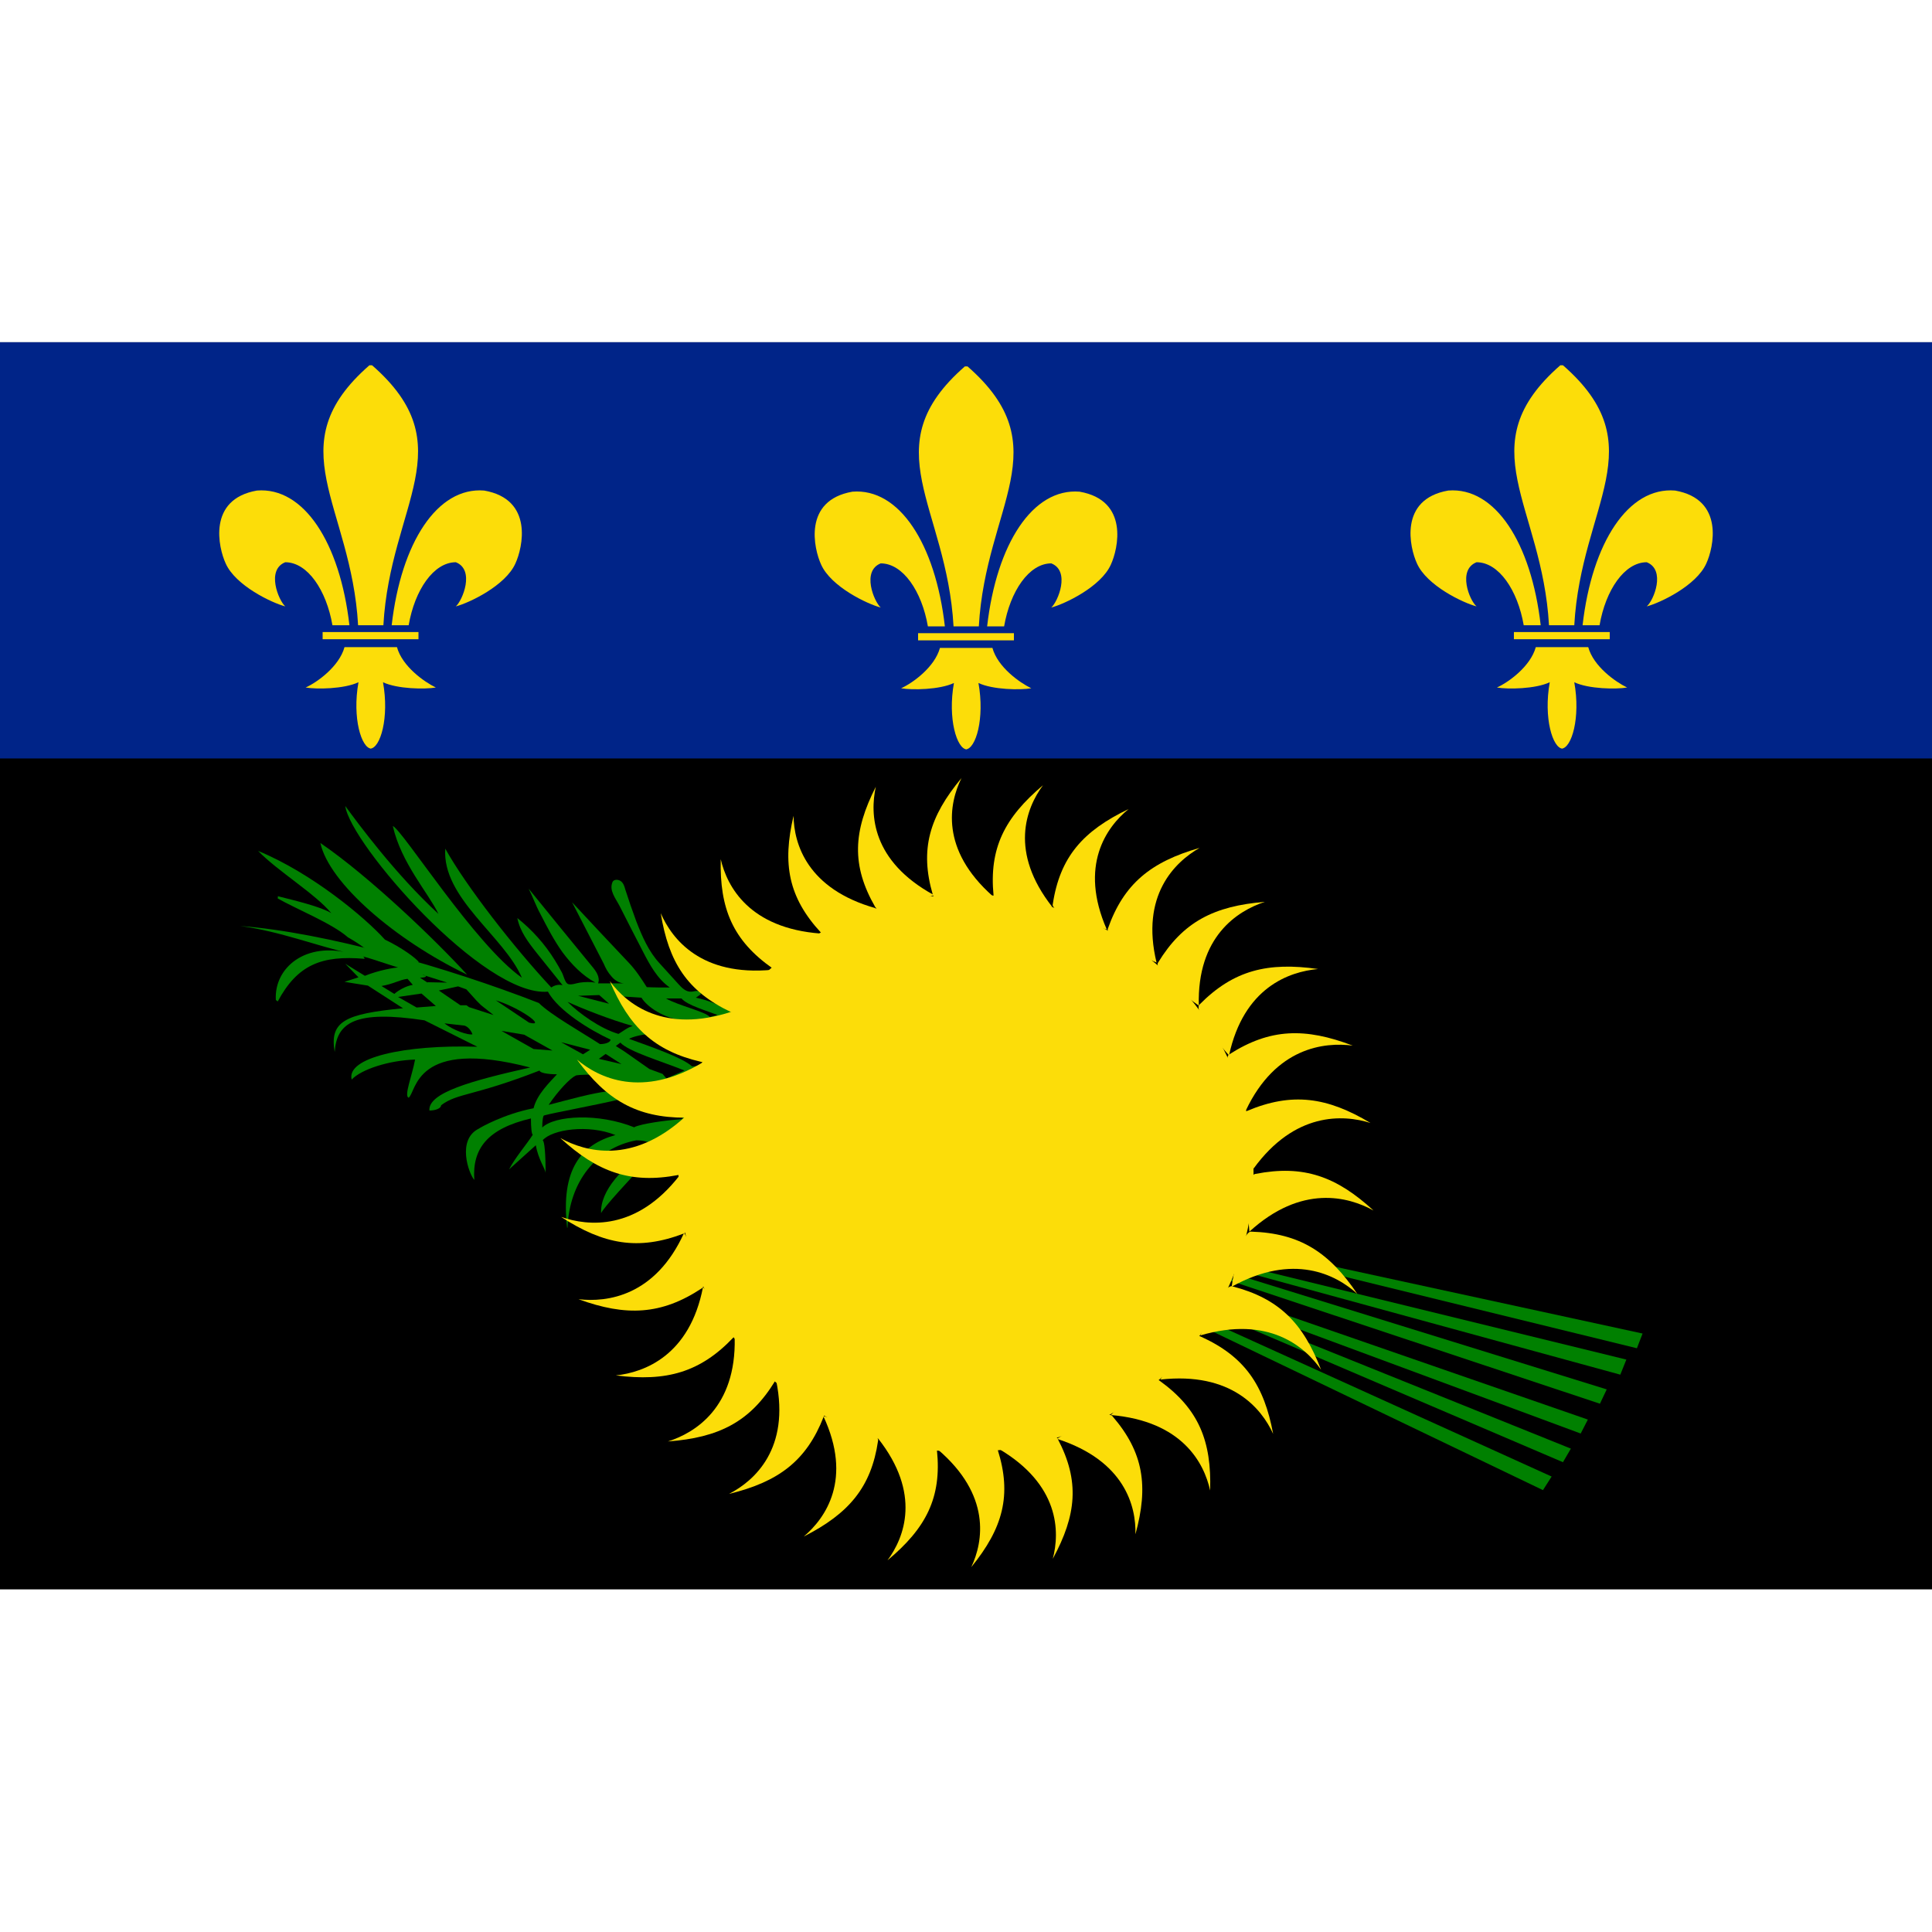 <?xml version="1.0" encoding="utf-8"?>
<!-- Generator: Adobe Illustrator 22.1.0, SVG Export Plug-In . SVG Version: 6.00 Build 0)  -->
<svg version="1.1" id="Layer_1" xmlns="http://www.w3.org/2000/svg" xmlns:xlink="http://www.w3.org/1999/xlink" x="0px" y="0px"
	 viewBox="0 0 512 512" style="enable-background:new 0 0 512 512;" xml:space="preserve">
<style type="text/css">
	.st0{fill:#002488;}
	.st1{fill:#FCDD09;}
	.st2{fill:#008000;}
</style>
<g>
	<g>
		<rect x="0" y="90.7" width="512" height="330.5"/>
		<rect x="0" y="90.7" class="st0" width="512" height="110.3"/>
	</g>
	<g>
		<g>
			<path class="st1" d="M75.6,149c5.9,0,10.9,7.4,12.5,16.7l4.5,0c-2.5-21.9-12.1-36.7-24.5-35.7c-13.2,2.3-10.2,15.2-8.3,19.3
				c2.6,5.9,12.3,10.5,15.8,11.4C73.8,159.1,70.5,151,75.6,149z"/>
			<path class="st1" d="M120.8,149c-5.9,0-10.9,7.4-12.5,16.7l-4.5,0c2.5-21.9,12.1-36.7,24.5-35.7c13.2,2.3,10.2,15.2,8.3,19.3
				c-2.6,5.9-12.3,10.5-15.8,11.4C122.6,159.1,125.9,151,120.8,149z"/>
			<path class="st1" d="M98.6,96.8c24.5,21.4,4.8,36.8,3,68.9h-6.7c-1.8-32.1-21.5-47.5,3-68.9C97.8,96.8,98.1,96.8,98.6,96.8z"/>
			<rect x="85.5" y="167.5" class="st1" width="25.4" height="1.9"/>
			<path class="st1" d="M98.1,198.4c2.7-0.1,5.1-8.2,3.4-17.6c3.8,1.8,11.1,1.9,14,1.4c-3.1-1.5-8.9-5.6-10.3-10.7l0.1,0l-14,0
				c-1.4,5.1-7.2,9.3-10.3,10.7c2.9,0.5,10.2,0.4,14-1.4c-1.7,9.5,0.8,17.5,3.4,17.6"/>
		</g>
		<g>
			<path class="st1" d="M233.4,149.3c5.9,0,10.9,7.4,12.5,16.7l4.5,0c-2.5-21.9-12.1-36.7-24.5-35.7c-13.2,2.3-10.2,15.2-8.3,19.3
				c2.6,5.9,12.3,10.5,15.8,11.4C231.6,159.4,228.3,151.3,233.4,149.3z"/>
			<path class="st1" d="M278.6,149.3c-5.9,0-10.9,7.4-12.5,16.7l-4.5,0c2.5-21.9,12.1-36.7,24.5-35.7c13.2,2.3,10.2,15.2,8.3,19.3
				c-2.6,5.9-12.3,10.5-15.8,11.4C280.4,159.4,283.7,151.3,278.6,149.3z"/>
			<path class="st1" d="M256.4,97.1c24.5,21.4,4.8,36.8,3,68.9h-6.7c-1.8-32.1-21.5-47.5,3-68.9C255.6,97.1,255.9,97.1,256.4,97.1z"
				/>
			<rect x="243.3" y="167.8" class="st1" width="25.4" height="1.9"/>
			<path class="st1" d="M255.9,198.6c2.7-0.1,5.1-8.2,3.4-17.6c3.8,1.8,11.1,1.9,14,1.4c-3.1-1.5-8.9-5.6-10.3-10.7l0.1,0l-14,0
				c-1.4,5.1-7.2,9.3-10.3,10.7c2.9,0.5,10.2,0.4,14-1.4c-1.7,9.5,0.8,17.5,3.4,17.6"/>
		</g>
		<g>
			<path class="st1" d="M391.3,149c5.9,0,10.9,7.4,12.5,16.7l4.5,0c-2.5-21.9-12.1-36.7-24.5-35.7c-13.2,2.3-10.2,15.2-8.3,19.3
				c2.6,5.9,12.3,10.5,15.8,11.4C389.4,159.1,386.2,151,391.3,149z"/>
			<path class="st1" d="M436.4,149c-5.9,0-10.9,7.4-12.5,16.7l-4.5,0c2.5-21.9,12.1-36.7,24.5-35.7c13.2,2.3,10.2,15.2,8.3,19.3
				c-2.6,5.9-12.3,10.5-15.8,11.4C438.3,159.1,441.5,151,436.4,149z"/>
			<path class="st1" d="M414.2,96.8c24.5,21.4,4.8,36.8,3,68.9h-6.7c-1.8-32.1-21.5-47.5,3-68.9C413.4,96.8,413.8,96.8,414.2,96.8z"
				/>
			<rect x="401.2" y="167.5" class="st1" width="25.4" height="1.9"/>
			<path class="st1" d="M413.8,198.4c2.7-0.1,5.1-8.2,3.4-17.6c3.8,1.8,11.1,1.9,14,1.4c-3.1-1.5-8.9-5.6-10.3-10.7l0.1,0l-14,0
				c-1.4,5.1-7.2,9.3-10.3,10.7c2.9,0.5,10.2,0.4,14-1.4c-1.7,9.5,0.8,17.5,3.4,17.6"/>
		</g>
	</g>
	<g>
		<g>
			<polygon class="st2" points="334.1,332.9 334.9,331.6 435.3,353.4 433.8,357.3 			"/>
			<polygon class="st2" points="330.3,337.2 331.2,335.9 431,360.3 429.4,364.3 			"/>
			<polygon class="st2" points="424,372 425.8,368.2 329.3,338.3 325.7,339.3 			"/>
			<polygon class="st2" points="418.9,379.9 420.8,376.2 327.9,344 324.4,344.9 			"/>
			<polygon class="st2" points="414.2,387.5 416.3,383.9 325.2,347.2 321.6,347.9 			"/>
			<polygon class="st2" points="408.9,394.9 411.2,391.3 321.9,350.8 318.3,351.4 			"/>
		</g>
		<path class="st2" d="M150.3,325.4c-1.8-15.6,3.8-22.1,12.8-24.6c-7.2-2.9-16.8-1.5-19.3,1.4c0.5,0,0.8,3.9,0.8,8.6
			c-0.1-1-2-3.7-2.6-7.3c-1.5,1.4-4.7,4.2-7.1,6.4c1.6-3.1,4.8-6.8,6.3-9.2c-0.3,0-0.5-1.9-0.5-4.3c-11.5,2.7-15.6,8-15,16.3
			c-1.5-1.7-4.7-10.7,1.2-13.6c0.4-0.3,6.7-3.9,14.5-5.4c0.9-3.7,4.3-6.9,6.2-9c-2.5,0-4.6-0.4-4.6-1c-17.7,6.9-21.7,5.9-26.1,9.2
			c0,0.8-1.4,1.4-3.1,1.4c-0.4-4.7,11.1-7.9,26.7-11.4c-30.7-8-30.1,6.5-32.2,8c-1.3-0.4,0.9-5.8,1.7-10.1
			c-6.9,0.2-14.3,2.6-16.8,5.3c-1.5-5.8,13.9-9.3,33.3-8.7l-14-7c-18.4-2.8-23.3,0.6-23.8,8.4c-1.4-8.1,2.6-10.1,18.1-11.6l-9.3-6
			l-6.2-1l3.7-1.2l-3.5-3.6l5.2,3.2c3.7-1.5,7.9-2.2,8.8-2.2c-3.6-1.1-7.6-2.6-10.1-3.1c0.7,0,1.2,0.3,1.2,0.8
			c-11.4-1-17.8,1.6-23,11.3l-0.5-0.4c-0.5-8.6,8-15.6,19.9-12.3c-8.7-1.9-18.8-5.9-29.3-7.3c22.5,1.7,55,11,79.1,20.4
			c3.1,3.1,11.1,7.6,16.2,10.9c1.5,0,2.8-0.5,2.8-1.2c-5.4-2.5-13.8-7.6-16.6-12.7c-17,1.5-52.4-39.2-53.7-49.2
			c3.3,4.5,13.2,18,24.7,28.6c-2.7-5.6-9.9-13.5-12.1-23.3c2.7,1.2,21.7,31.4,34.2,40.2c-4.7-11-21.2-21.1-20.3-34.2
			c5.5,9.9,18.2,26.2,28.1,36.8c0.8-0.6,2-0.9,3-0.6c-2.3-2.9-4.6-5.7-6.9-8.6c-2.3-2.9-4.4-5.7-5.1-9.2c3.9,3.1,7.3,6.9,9.9,11.1
			c0.7,1.1,1.3,2.2,1.9,3.3c0.4,0.7,0.8,2.6,1.5,3c0.8,0.5,2.4-0.2,3.3-0.3c1.4-0.2,2.7-0.2,4.1,0c-3.5-1.9-6.3-4.8-8.7-8
			c-2.3-3.2-4.1-6.7-5.9-10.2c-1.2-2.2-2-4.5-3.1-6.7c5.6,6.9,11.2,13.8,16.8,20.6c1.1,1.3,2.2,2.9,1.6,4.5c2.2,0,4.6,0,6.8,0
			c-1.3-0.1-2.5-0.9-3.3-1.9c-0.9-1-1.5-2.1-2-3.3c-2.8-5.4-5.6-10.9-8.4-16.3c5,5.4,10,10.7,15.1,16.1c1.8,1.9,3.3,4.2,4.7,6.4
			c2,0.1,4,0.1,6.1,0.1c-3.3-2.3-5.3-6-7.1-9.5c-2.1-4-4.1-8-6.2-12.1c-1.1-2.1-2.8-4.1-1.9-6.3c0.3-0.8,1.5-0.8,2.2-0.3
			c0.7,0.5,1,1.4,1.2,2.2c0.9,2.8,1.9,5.7,2.9,8.4c1.6,4.1,3.3,8.1,6.3,11.3c1.6,1.8,3.3,3.6,4.9,5.4c0.9,1,2,2.1,3.4,2
			c0.5,0,1-0.2,1.5-0.2c0.5,0,1.1,0.4,1,0.9c-0.4,0.3-0.9,0.6-1.3,0.9c3.5,0.7,6.8,2.1,9.7,4c0,20.7-9.4,37.4-20.9,37.4
			c-6.9,7.3-13.3,14.3-13.9,15.7c-0.3-5.9,5.7-12.5,13.7-17.5l0,0.1c0.1-0.1,0.2-0.3,0.1-0.4c-0.1-0.1-0.2-0.2-0.3-0.3
			c-0.2-0.2-0.5-0.4-0.7-0.5l0,0.2c0-0.5-1.6-0.9-3.5-0.9c-10.6,2-17.7,11-18.2,23.1"/>
		<g>
			<path class="st2" d="M123.8,258.3c-19.1-9.2-36.6-24.3-38.9-34.9C97.9,232.3,115.3,249,123.8,258.3z"/>
			<path class="st2" d="M73.6,238.1c4.9,2.8,14.4,6.6,18.6,10.3c3,1.7,5.7,3.6,6.5,5c1.5,2.8,7.9,1.1,12.3,1.6c-0.6-1-4.6-3.9-9-6
				c-5.2-5.8-19.3-17.6-33.6-23.5c5.1,5.3,15.2,11.4,19.4,16.5c-2.7-1.7-9.8-3.4-14.2-4.5C73.7,237.6,73.6,237.8,73.6,238.1z"/>
		</g>
	</g>
	<g>
		<path d="M180.6,264.6c1.5,1.8,6.8,3.3,9.6,4.4l-2.1,0.5c-1.1-1.4-8.3-3-11.6-4.9h0.2h4.2"/>
		<path d="M170,264.4l-4.7-0.3c0,3.5,6.9,6.3,15.4,6.3C176,269.8,171.5,266.9,170,264.4z"/>
		<polygon points="158.8,263.7 153.2,263.9 161.4,266 		"/>
		<path d="M150.4,265.5c3.7,1.7,11.2,4.7,17.3,6.4c-1.3,0.3-2.6,1.4-3.8,2.1C159.1,272.6,153.5,268.6,150.4,265.5z"/>
		<path d="M172.1,274c-2.3,0.2-4.5,0.8-5.4,1.3c6.1,2.2,14.2,5,16.7,7.3c1.9,0,3.4-0.6,3.4-1.4C186.7,277.2,180.2,274,172.1,274z"/>
		<path d="M175.6,284.6l-3.5-1.3l-6.7-4.7l-2.2-1.4l1.2-0.9c2.2,2.4,10.8,4.9,17,7.4l-4.8,2.1L175.6,284.6z"/>
		<polygon points="148.7,276.2 156.4,278.2 154.5,279.4 		"/>
		<polygon points="160.5,279.3 158.7,280.6 164.7,282 		"/>
		<path d="M152.5,285.1c-1.4,0.6-4.6,4-7.1,7.7c5.4-1.4,11.4-3.1,15.7-3.6c-0.3-1.2-2.8-2.9-4.6-4.4
			C154.3,284.8,152.5,284.9,152.5,285.1z"/>
		<path d="M168.2,298.8c-9.6-3.9-21.2-3.2-24.5,0c0-1.7,0.2-3.2,0.5-3.2c2.9-0.8,12.6-2.5,20.7-4.4c9,0,16.3,2.1,16.3,4.7l-0.5,0.7
			c-4.5,0.3-10.7,1.2-12.6,2.1"/>
		<polygon points="138.9,274.2 132.9,273.2 141.4,278 146.4,278.4 		"/>
		<path d="M131.4,265.1c6.3,1.9,13.7,7.2,8.8,5.9L131.4,265.1z"/>
		<path d="M125.2,274.1c-1.1,0.3-5.2-1.1-7.4-2.9l5.3,0.6C124.1,272.1,124.9,273.2,125.2,274.1z"/>
		<polygon points="115.5,266.6 110.4,267 105.5,264.2 111.7,263.3 		"/>
		<path d="M109.4,261l-1.4-1.6c-2.3,0.3-3.8,1.4-6.9,1.9l3.4,2.1C105.5,262.5,107.5,261.3,109.4,261z"/>
		<polygon points="124.3,266.9 130.8,269 127.5,266.4 126.3,265.2 123.6,262.2 121.4,261.4 116.3,262.5 122,266.4 123.6,266.4 		"/>
		<path d="M111.5,259.1c2.2-0.1,1.3-0.7,0.4-0.8l6.6,2.1l-5.2-0.1v0.1l-2-1.3"/>
	</g>
	<g>
		<ellipse class="st1" cx="256" cy="310.9" rx="76.2" ry="73.9"/>
		<g>
			<path class="st1" d="M276.4,208.1c-4.5,6.1-9,17.7,2.5,32.3c-8.6,0-15.6-1.4-15.6-3.1C262.1,224.8,266.2,216.7,276.4,208.1z"/>
			<path class="st1" d="M254.8,206.2c-3.3,6.7-5.7,18.9,8.3,31.3c-8.5,1.5-15.6,1.3-15.9-0.4C243.7,225.1,246.3,216.4,254.8,206.2z"
				/>
			<path class="st1" d="M232.1,208.5c-1.6,7.3-1.1,19.7,15.4,28.7c-7.9,3.3-14.9,4.7-15.6,3.1C225.6,229.3,226.1,220.3,232.1,208.5z
				"/>
			<path class="st1" d="M210.3,216.2c0.1,7.4,3.6,19.4,21.8,24.5c-7,5-13.4,7.8-14.5,6.5C208.9,237.8,207.3,228.9,210.3,216.2z"/>
			<path class="st1" d="M191,227.7c1.7,7.3,7.6,18.3,26.5,19.7c-5.8,6.2-11.5,10.3-12.8,9.2C194.2,249.2,190.7,240.8,191,227.7z"/>
			<path class="st1" d="M175.1,242c3,6.9,10.7,16.8,29.6,15c-4.6,7.1-9.5,12.1-11,11.2C182.1,262.7,177.2,255,175.1,242z"/>
			<path class="st1" d="M363.2,297.6c-7.3-2.3-20.1-2.9-31,12.1c-2.6-8-3.4-14.8-1.7-15.3C342.4,289.4,351.7,290.7,363.2,297.6z"/>
			<path class="st1" d="M358.5,277.1c-7.6-1-20.4,0.5-28.3,17.1c-4-7.4-6-14-4.4-14.8C336.6,272.5,345.9,272.3,358.5,277.1z"/>
			<path class="st1" d="M349.3,256.8c-7.7,0.7-19.7,4.9-23.6,22.9c-5.6-6.3-9.1-12.4-7.8-13.5C326.9,257.1,336,254.9,349.3,256.8z"
				/>
			<path class="st1" d="M335.2,239c-7.3,2.4-18,9.2-17.5,27.5c-7-4.9-11.8-10-10.8-11.4C313.5,244.3,321.7,240.1,335.2,239z"/>
			<path class="st1" d="M317.9,224.7c-6.6,3.8-15.7,12.6-11.4,30.4c-7.9-3.4-13.6-7.5-12.9-9C297.8,234.2,305,228.4,317.9,224.7z"/>
			<path class="st1" d="M299.1,214.4c-5.9,4.8-13.2,15-5.8,31.9c-8.4-2.1-14.8-5.1-14.3-6.7C280.9,227.1,287,220.2,299.1,214.4z"/>
			<path class="st1" d="M161.6,260c4.5,6.1,14.4,14,32.3,8.1c-2.8,7.9-6.4,13.9-8.1,13.3C173.3,278.5,166.7,272.1,161.6,260z"/>
			<path class="st1" d="M152.9,280.8c5.8,4.9,17.3,10.4,33.4,0.7c-0.8,8.3-2.9,14.9-4.7,14.7C168.7,296.2,160.7,291.5,152.9,280.8z"
				/>
			<g>
				<path class="st1" d="M148.5,301.6c6.7,3.7,19.1,7,32.9-5.5c0.8,8.3,0.1,15.2-1.7,15.3C167.1,313.8,158.3,310.6,148.5,301.6z"/>
				<path class="st1" d="M148.7,322.5c7.2,2.5,20,3.7,31.4-11c2.3,8,2.8,14.9,1.1,15.4C169.1,331.5,160,329.8,148.7,322.5z"/>
				<path class="st1" d="M153.3,344.3c7.6,0.9,20.4-0.8,28-17.6c4.1,7.3,6.2,13.9,4.7,14.7C175.3,348.5,165.9,348.9,153.3,344.3z"/>
				<path class="st1" d="M163.2,364.5c7.6-0.8,19.6-5.3,23.1-23.4c5.8,6.2,9.4,12.2,8.1,13.3C185.6,363.7,176.6,366.2,163.2,364.5z"
					/>
				<g>
					<path class="st1" d="M177,382c7.3-2.3,18.1-9.1,17.7-27.4c6.9,5,11.7,10.1,10.7,11.4C198.8,376.8,190.5,381,177,382z"/>
					<path class="st1" d="M193.2,395.9c6.8-3.5,16.2-12,12.5-30c7.7,3.7,13.4,7.9,12.6,9.5C213.7,387.2,206.3,392.7,193.2,395.9z"/>
					<path class="st1" d="M213,407.2c5.8-4.9,13-15.2,5.2-31.9c8.4,1.9,14.9,4.8,14.5,6.5C230.9,394.1,225,401.1,213,407.2z"/>
					<path class="st1" d="M235.2,413.5c4.5-6.1,9-17.7-2.5-32.3c8.6,0,15.6,1.4,15.6,3.1C249.6,396.9,245.4,405,235.2,413.5z"/>
				</g>
			</g>
			<g>
				<path class="st1" d="M257.4,415.3c3.2-6.8,5.3-19.1-8.9-31.2c8.5-1.6,15.6-1.6,15.9,0.1C268.2,396.2,265.8,405,257.4,415.3z"/>
				<path class="st1" d="M279,413.1c1.9-7.2,1.8-19.7-14.4-29.2c8-3,15.1-4.2,15.7-2.6C286.2,392.5,285.3,401.5,279,413.1z"/>
				<path class="st1" d="M300.9,406.6c0.2-7.4-2.8-19.5-20.8-25.3c7.1-4.7,13.7-7.4,14.7-6C303.1,384.9,304.4,393.9,300.9,406.6z"/>
				<path class="st1" d="M320.7,395c-1.6-7.3-7.4-18.4-26.3-20c5.8-6.2,11.6-10.2,12.9-9.1C317.7,373.4,321.1,381.9,320.7,395z"/>
				<g>
					<path class="st1" d="M337.4,380c-3.1-6.8-11.1-16.5-29.9-14.4c4.4-7.2,9.2-12.3,10.7-11.4C329.9,359.5,335,367.1,337.4,380z"/>
					<path class="st1" d="M350.1,363c-4.3-6.2-13.9-14.4-32-9.1c3.1-7.8,6.9-13.6,8.5-13C339,344.1,345.4,350.7,350.1,363z"/>
					<path class="st1" d="M359.7,342.9c-5.6-5.1-16.9-11-33.3-1.9c1.2-8.3,3.5-14.8,5.2-14.6C344.5,326.8,352.3,331.9,359.7,342.9z"
						/>
					<path class="st1" d="M364,320.8c-6.7-3.7-19.1-7-32.9,5.6c-0.8-8.3-0.1-15.2,1.6-15.3C345.5,308.6,354.2,311.8,364,320.8z"/>
				</g>
			</g>
		</g>
	</g>
</g>
</svg>
